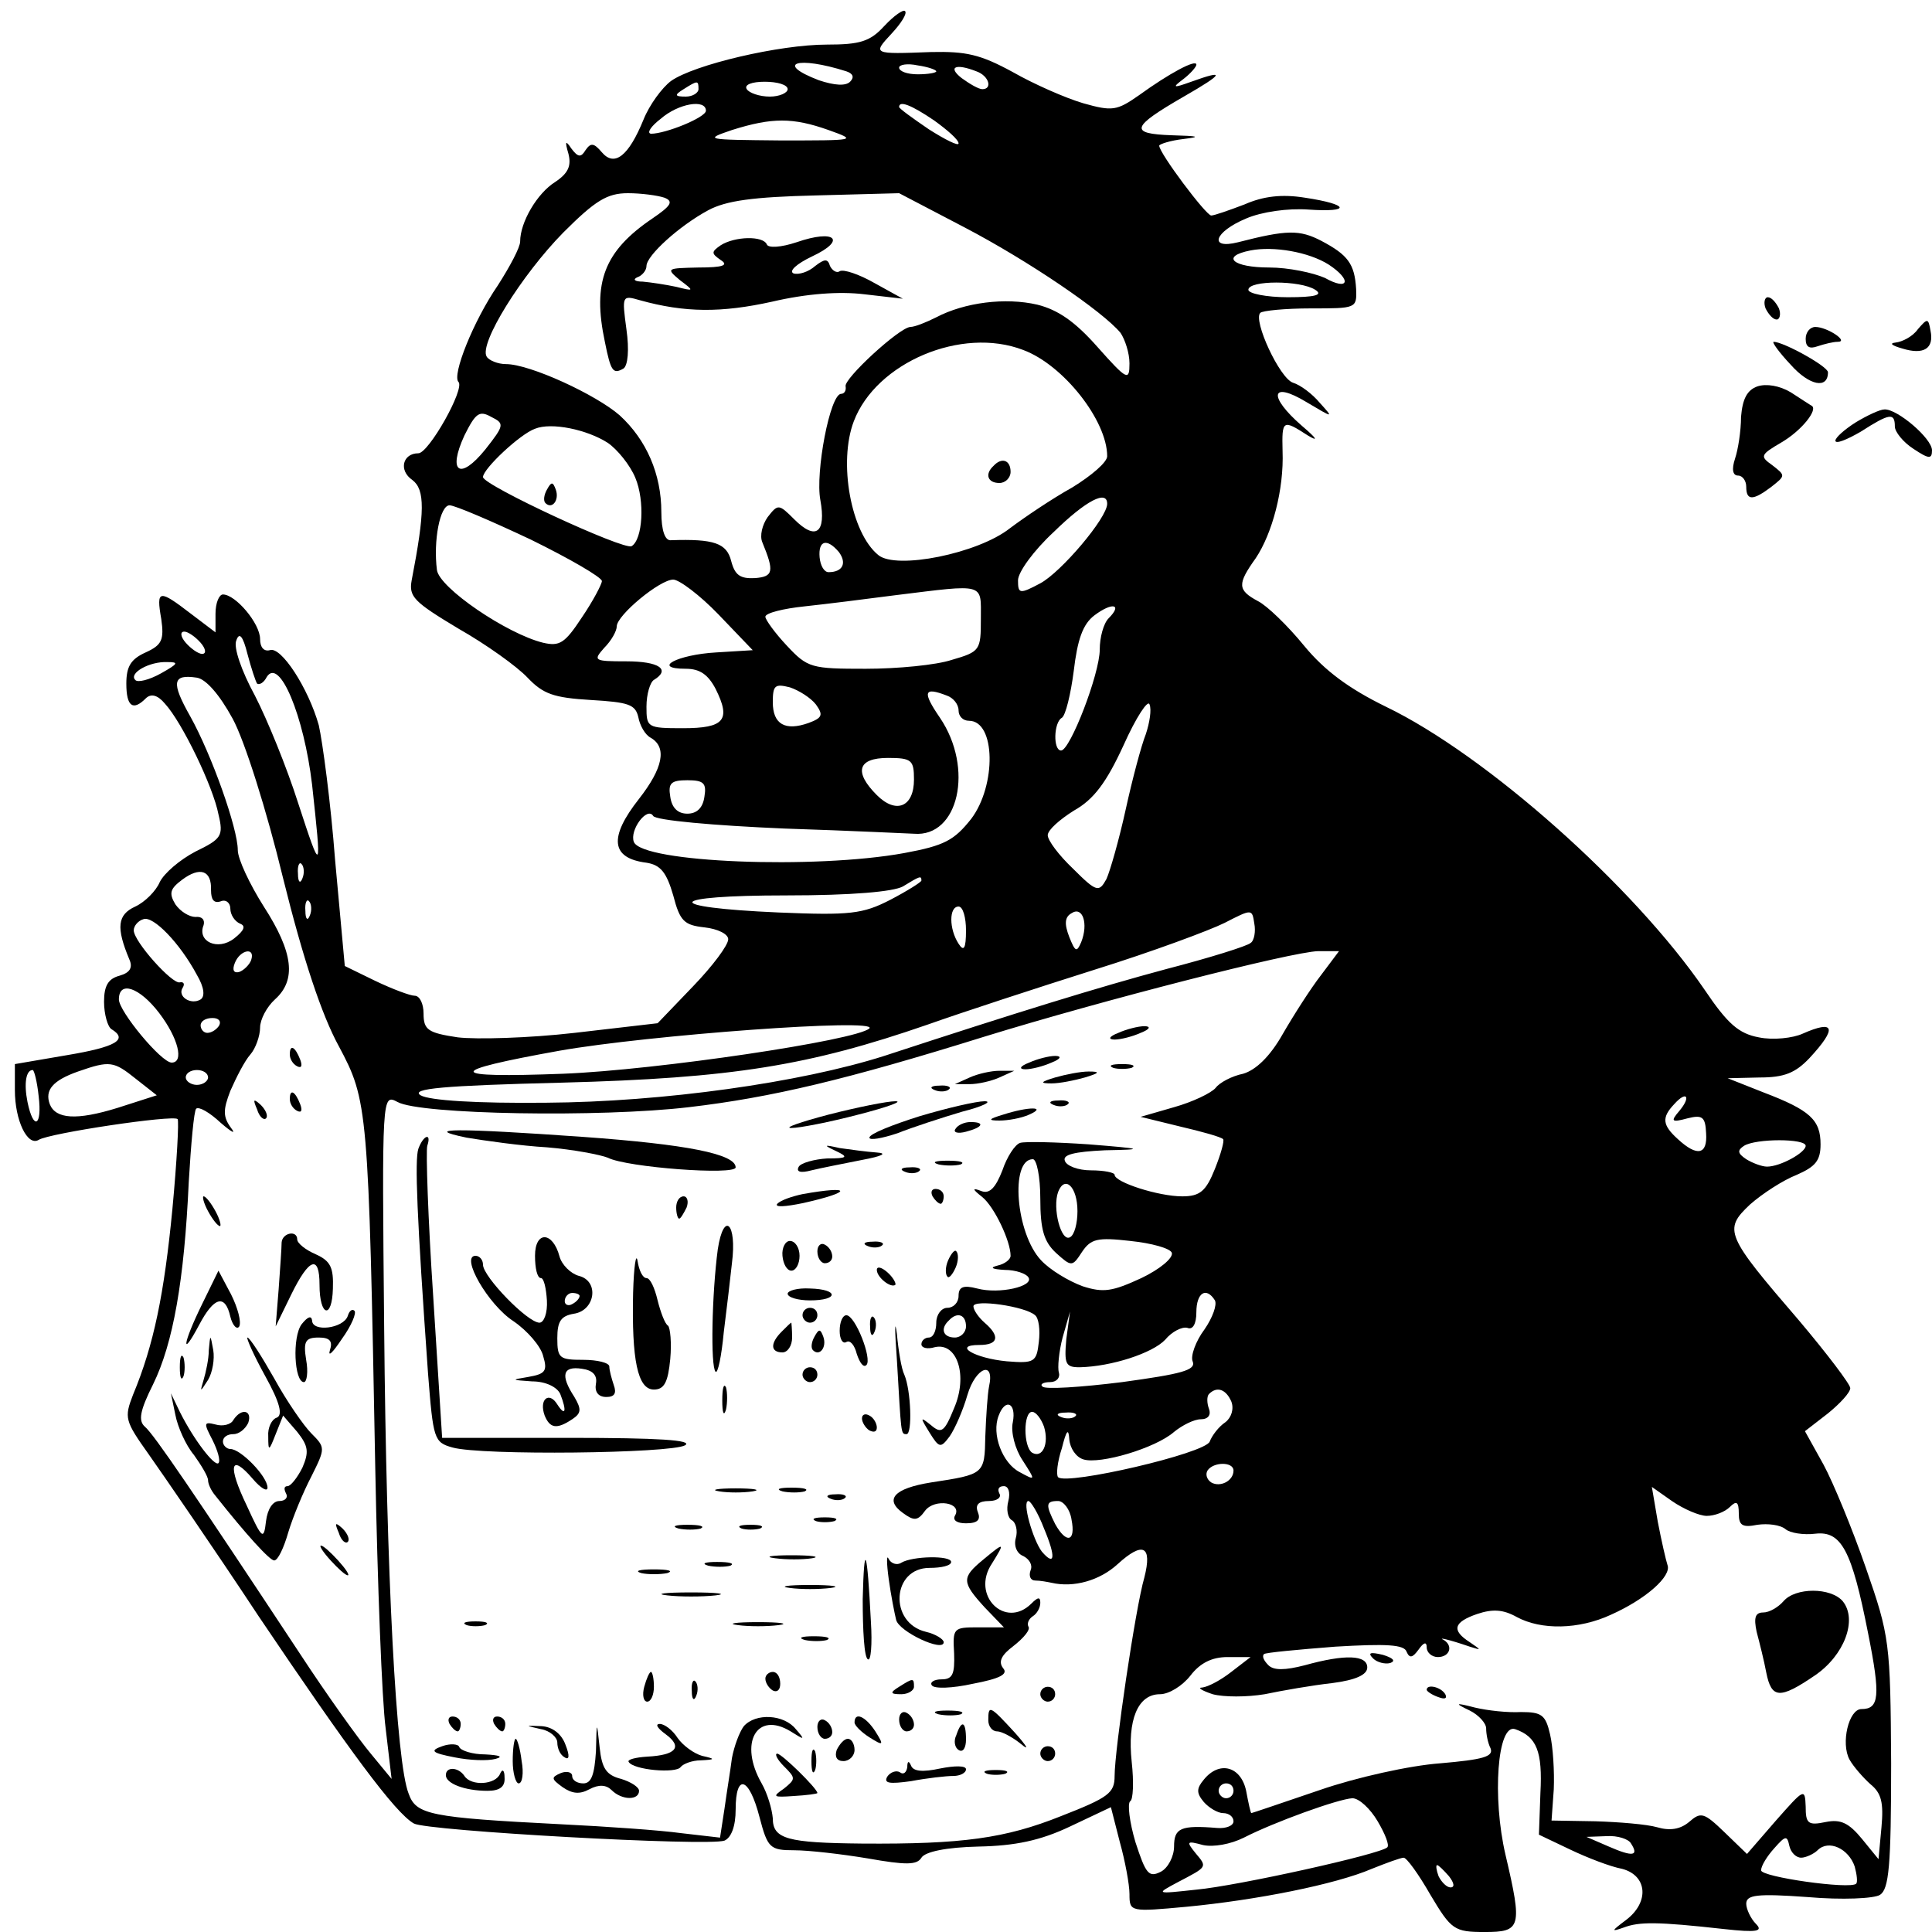 <?xml version="1.0" standalone="no"?>
<!DOCTYPE svg PUBLIC "-//W3C//DTD SVG 20010904//EN"
 "http://www.w3.org/TR/2001/REC-SVG-20010904/DTD/svg10.dtd">
<svg version="1.0" xmlns="http://www.w3.org/2000/svg"
 width="260pt" height="260pt" viewBox="0 0 260 260"
 preserveAspectRatio="xMidYMid meet">
<g transform="translate(0,260) scale(0.1,-0.1)"
fill="#000000" stroke="none">
<path d="M1190 2565 c-19 -21 -33 -25 -77 -25 -64 0 -179 -27 -210 -49 -12 -9
-29 -32 -37 -52 -20 -49 -39 -64 -56 -44 -11 13 -15 13 -22 3 -6 -10 -10 -10
-19 2 -8 12 -9 10 -4 -7 4 -16 0 -26 -18 -38 -24 -15 -47 -54 -47 -80 0 -8
-14 -34 -30 -59 -33 -48 -62 -121 -53 -130 9 -9 -40 -96 -54 -96 -21 0 -27
-23 -8 -36 17 -13 17 -42 -1 -135 -4 -22 3 -29 63 -65 37 -21 79 -51 93 -66
21 -22 35 -27 85 -30 51 -3 60 -6 64 -23 2 -11 9 -24 17 -28 22 -13 16 -41
-16 -82 -41 -52 -38 -80 10 -86 19 -3 27 -13 36 -44 9 -35 15 -40 42 -43 18
-2 32 -9 32 -16 0 -8 -21 -36 -47 -63 l-48 -50 -112 -13 c-61 -7 -132 -9 -157
-6 -40 6 -46 10 -46 32 0 13 -5 24 -12 24 -6 0 -30 9 -53 20 l-41 20 -13 142
c-6 79 -17 160 -22 182 -14 50 -51 107 -66 101 -8 -2 -13 4 -13 15 0 21 -33
60 -50 60 -5 0 -10 -11 -10 -26 l0 -25 -33 25 c-43 33 -47 33 -40 -7 4 -28 1
-35 -21 -45 -20 -9 -26 -19 -26 -42 0 -31 9 -37 26 -20 7 7 16 5 26 -7 23 -25
65 -112 72 -149 7 -29 4 -33 -31 -50 -21 -11 -42 -29 -48 -41 -5 -12 -20 -27
-33 -33 -24 -11 -26 -28 -8 -71 5 -11 1 -18 -13 -22 -15 -4 -21 -13 -21 -35 0
-17 5 -34 10 -37 23 -14 6 -24 -60 -35 l-70 -12 0 -35 c0 -41 17 -76 32 -67
14 9 181 34 187 28 2 -2 -1 -57 -7 -121 -11 -114 -25 -183 -53 -250 -12 -31
-11 -35 21 -80 19 -27 86 -124 148 -218 122 -181 184 -265 209 -279 18 -10
396 -31 418 -23 9 4 15 19 15 42 0 49 18 44 32 -10 11 -42 14 -45 47 -45 19 0
63 -5 99 -11 51 -9 66 -9 72 1 5 8 33 14 77 15 49 1 83 8 123 27 l55 26 12
-47 c7 -25 13 -57 13 -70 0 -24 1 -24 77 -17 94 9 200 30 249 51 20 8 39 15
43 15 4 0 20 -22 36 -50 28 -47 32 -50 73 -50 49 0 51 6 28 104 -18 77 -11
177 13 169 29 -10 37 -30 34 -86 l-2 -56 42 -20 c23 -11 54 -23 70 -26 34 -9
37 -45 5 -69 -20 -15 -20 -16 -3 -10 21 8 45 8 135 -2 45 -5 53 -3 43 7 -7 7
-13 20 -13 27 0 12 14 14 83 9 46 -4 89 -2 97 3 12 8 15 38 15 177 -1 163 -2
171 -34 263 -18 52 -44 115 -57 139 l-25 45 31 24 c16 13 30 28 30 34 0 5 -31
46 -69 91 -99 115 -102 122 -66 156 17 15 45 33 63 40 25 11 32 19 32 41 0 33
-14 46 -77 70 l-48 19 43 1 c33 0 48 6 67 26 38 41 34 52 -9 33 -13 -6 -40 -9
-59 -5 -27 5 -42 18 -73 64 -95 139 -294 316 -429 381 -49 24 -82 48 -110 82
-22 27 -50 54 -62 60 -28 15 -28 23 -3 58 22 33 38 92 36 144 -1 42 0 43 34
21 15 -9 12 -4 -8 13 -46 40 -42 61 6 32 37 -22 37 -22 18 -1 -10 12 -26 24
-36 27 -18 6 -54 84 -44 94 3 3 34 6 68 6 61 0 62 0 61 26 -2 34 -11 46 -47
65 -29 15 -46 15 -112 -2 -40 -10 -32 14 11 32 21 9 56 14 84 12 58 -4 55 7
-5 16 -31 5 -56 2 -81 -9 -21 -8 -41 -15 -45 -15 -7 0 -70 84 -70 94 0 2 15 7
33 9 24 3 20 4 -16 5 -58 2 -55 11 16 52 54 31 57 37 10 20 -25 -9 -26 -8 -10
4 9 7 17 16 17 19 0 8 -37 -12 -77 -41 -30 -21 -36 -22 -75 -11 -24 7 -67 26
-95 42 -44 24 -63 28 -110 27 -79 -3 -79 -3 -53 25 13 14 21 27 18 30 -2 3
-15 -6 -28 -20z m-51 -61 c9 -3 11 -8 5 -14 -6 -6 -21 -5 -42 2 -60 23 -29 33
37 12z m121 0 c0 -2 -11 -4 -25 -4 -14 0 -25 4 -25 9 0 4 11 6 25 3 14 -2 25
-6 25 -8z m54 0 c17 -6 22 -24 8 -24 -5 0 -17 7 -28 15 -19 15 -8 20 20 9z
m-374 -24 c0 -5 -8 -10 -17 -10 -15 0 -16 2 -3 10 19 12 20 12 20 0z m120 0
c0 -5 -11 -10 -24 -10 -14 0 -28 5 -31 10 -4 6 7 10 24 10 17 0 31 -4 31 -10z
m-110 -29 c0 -9 -54 -31 -74 -31 -6 1 0 10 13 20 24 21 61 27 61 11z m307 -13
c18 -13 33 -26 33 -31 0 -4 -18 5 -40 19 -22 15 -40 28 -40 30 0 9 16 3 47
-18z m-142 -13 c39 -14 38 -14 -65 -14 -101 1 -103 1 -65 14 54 17 82 17 130
0z m-221 -91 c13 -5 9 -11 -16 -28 -65 -44 -81 -86 -64 -166 8 -40 11 -44 25
-36 6 4 8 25 4 53 -6 45 -6 46 18 39 61 -17 110 -17 178 -2 47 11 91 14 124
10 l52 -6 -38 21 c-21 12 -42 19 -47 16 -4 -3 -10 1 -13 7 -3 10 -7 10 -20 0
-9 -8 -22 -12 -29 -10 -7 3 4 13 25 23 47 22 31 37 -21 19 -21 -7 -38 -8 -40
-3 -5 12 -43 11 -62 -1 -13 -9 -13 -11 0 -20 11 -7 3 -10 -30 -10 -43 -1 -44
-1 -25 -17 20 -15 19 -15 -5 -9 -14 3 -34 6 -45 7 -11 0 -14 3 -7 6 6 2 12 9
12 15 0 14 44 54 83 75 24 13 61 18 145 20 l112 3 88 -46 c86 -45 186 -113
210 -142 6 -9 12 -27 12 -41 0 -24 -3 -23 -43 22 -30 34 -53 50 -81 57 -43 10
-98 3 -136 -17 -14 -7 -29 -13 -35 -13 -15 -1 -90 -70 -87 -80 1 -6 -2 -10 -6
-10 -15 0 -35 -106 -28 -143 8 -44 -6 -55 -35 -26 -21 21 -22 21 -36 3 -7 -10
-11 -25 -7 -34 16 -39 15 -46 -10 -48 -20 -1 -27 4 -32 23 -6 24 -23 30 -81
28 -8 -1 -13 13 -13 38 0 51 -20 97 -56 130 -32 28 -121 69 -153 69 -11 0 -23
5 -26 10 -11 17 47 110 103 167 43 43 59 53 87 53 18 0 40 -3 49 -6z m894 -90
c32 -21 27 -36 -5 -18 -16 7 -49 14 -75 14 -49 0 -66 15 -25 23 31 6 78 -2
105 -19z m-18 -34 c11 -7 0 -10 -37 -10 -29 0 -53 5 -53 10 0 13 70 13 90 0z
m-393 -81 c54 -20 113 -95 113 -143 0 -8 -21 -26 -47 -42 -27 -15 -64 -40 -84
-55 -43 -34 -153 -56 -177 -36 -37 30 -54 125 -33 180 30 79 145 128 228 96z
m-724 -134 c-34 -42 -51 -31 -28 19 15 30 20 34 36 25 18 -9 18 -11 -8 -44z
m165 9 c13 -9 30 -30 37 -47 13 -31 10 -83 -5 -92 -10 -6 -200 82 -200 93 0
11 50 58 70 65 22 9 70 -1 98 -19z m672 -82 c0 -19 -62 -92 -90 -107 -28 -15
-30 -14 -30 4 0 11 21 40 48 65 44 43 72 57 72 38z m-776 -48 c53 -26 96 -51
96 -56 0 -4 -12 -27 -27 -49 -23 -35 -30 -39 -52 -34 -49 12 -140 74 -143 98
-5 39 4 87 17 87 7 0 56 -21 109 -46z m415 -17 c11 -15 5 -27 -14 -27 -6 0
-11 9 -12 20 -2 23 10 26 26 7z m-162 -84 l46 -48 -49 -3 c-53 -3 -88 -22 -41
-22 19 0 30 -8 40 -27 21 -42 12 -53 -44 -53 -48 0 -49 1 -49 29 0 17 5 33 10
36 23 14 7 25 -37 25 -44 0 -45 1 -30 18 10 10 17 23 17 29 0 15 58 63 76 63
8 0 36 -21 61 -47z m353 -6 c0 -42 -1 -44 -39 -55 -21 -7 -73 -12 -116 -12
-73 0 -78 1 -106 31 -16 17 -29 35 -29 39 0 5 24 11 53 14 28 3 84 10 122 15
122 15 115 17 115 -32z m172 1 c-7 -7 -12 -26 -12 -42 0 -33 -40 -136 -52
-136 -11 0 -10 38 1 44 5 3 12 32 16 63 5 42 12 63 28 75 24 18 38 15 19 -4z
m-1222 -33 c7 -8 8 -15 2 -15 -5 0 -15 7 -22 15 -7 8 -8 15 -2 15 5 0 15 -7
22 -15z m76 -55 c3 -2 9 1 13 9 17 27 50 -52 61 -145 13 -120 13 -122 -19 -24
-15 47 -41 111 -58 144 -18 33 -29 65 -25 74 4 12 9 6 15 -18 5 -19 11 -37 13
-40z m-129 14 c-16 -9 -32 -13 -35 -9 -9 9 19 25 43 24 16 0 15 -2 -8 -15z
m96 -61 c16 -29 46 -124 68 -215 27 -109 52 -184 75 -226 39 -73 40 -82 49
-567 3 -156 9 -314 14 -351 l8 -68 -28 34 c-16 19 -59 79 -95 134 -144 218
-197 296 -209 306 -9 8 -7 21 11 57 27 55 42 140 48 272 3 51 7 96 10 99 4 3
18 -5 33 -19 15 -13 21 -16 14 -7 -11 15 -11 24 -1 50 8 18 19 40 27 49 7 8
13 25 13 36 0 11 9 28 20 38 29 26 25 63 -15 125 -19 30 -35 64 -35 76 0 29
-35 128 -64 180 -26 46 -24 57 9 52 12 -2 30 -22 48 -55z m785 19 c10 -14 9
-18 -10 -25 -31 -11 -48 -2 -48 28 0 23 3 25 23 20 12 -4 28 -14 35 -23z m176
12 c9 -3 16 -12 16 -20 0 -8 6 -14 14 -14 36 0 37 -87 3 -132 -23 -29 -36 -36
-90 -46 -120 -22 -353 -13 -364 15 -6 16 18 48 26 35 3 -6 82 -13 176 -17 93
-3 172 -7 175 -7 60 -5 81 88 35 156 -24 35 -22 42 9 30z m268 -52 c-6 -15
-18 -60 -27 -101 -9 -41 -21 -83 -26 -94 -10 -18 -13 -18 -45 14 -19 18 -34
38 -34 45 0 7 16 21 35 33 27 15 44 38 67 88 17 38 33 62 35 55 3 -7 0 -25 -5
-40z m-312 -61 c0 -37 -24 -47 -50 -21 -31 31 -26 50 15 50 32 0 35 -3 35 -29z
m-282 -23 c-2 -15 -10 -23 -23 -23 -13 0 -21 8 -23 23 -3 18 1 22 23 22 22 0
26 -4 23 -22z m-541 -110 c-3 -8 -6 -5 -6 6 -1 11 2 17 5 13 3 -3 4 -12 1 -19z
m-123 -16 c0 -13 4 -18 13 -15 7 3 13 -2 13 -10 0 -8 6 -17 13 -20 8 -3 6 -9
-8 -20 -22 -17 -50 -4 -41 18 2 7 -2 12 -11 11 -8 0 -20 7 -27 17 -9 15 -7 21
9 33 24 18 40 13 39 -14z m956 13 c0 -2 -19 -14 -42 -26 -37 -19 -54 -21 -150
-17 -160 7 -153 23 10 23 89 0 144 5 157 12 23 14 25 15 25 8z m-823 -47 c-3
-8 -6 -5 -6 6 -1 11 2 17 5 13 3 -3 4 -12 1 -19z m883 -20 c0 -25 -3 -29 -10
-18 -13 20 -13 50 0 50 6 0 10 -15 10 -32z m155 -16 c-6 -14 -8 -13 -16 7 -7
18 -6 27 3 32 15 10 23 -14 13 -39z m228 -1 c-4 -4 -55 -20 -113 -35 -93 -25
-200 -58 -380 -117 -113 -36 -298 -62 -455 -63 -94 -1 -157 3 -169 10 -14 9
30 13 190 17 230 6 333 23 492 78 48 17 149 50 225 74 77 24 155 53 175 63 37
19 37 19 40 -1 2 -10 0 -23 -5 -26z m-1418 -43 c10 -17 11 -29 5 -33 -13 -8
-32 4 -24 16 3 5 1 8 -4 7 -10 -3 -62 55 -62 70 0 6 6 13 13 15 13 5 49 -32
72 -75z m73 20 c-2 -6 -10 -14 -16 -16 -7 -2 -10 2 -6 12 7 18 28 22 22 4z
m1440 -20 c-14 -18 -37 -54 -52 -80 -17 -30 -36 -48 -53 -53 -15 -3 -32 -12
-37 -19 -6 -7 -31 -19 -56 -26 l-45 -13 53 -13 c30 -7 55 -14 58 -17 2 -2 -3
-20 -11 -40 -12 -30 -20 -37 -44 -37 -32 0 -91 19 -91 29 0 3 -14 6 -32 6 -17
0 -33 6 -35 13 -3 8 12 12 54 14 54 1 53 2 -22 8 -44 3 -85 4 -92 2 -7 -2 -18
-19 -24 -37 -9 -23 -17 -32 -28 -28 -13 5 -13 3 1 -8 16 -13 38 -59 38 -79 0
-5 -8 -11 -17 -13 -12 -3 -8 -5 9 -6 15 0 29 -5 32 -10 8 -12 -39 -23 -69 -15
-19 5 -25 2 -25 -10 0 -9 -7 -16 -15 -16 -8 0 -15 -9 -15 -20 0 -11 -4 -20
-10 -20 -5 0 -10 -4 -10 -9 0 -5 8 -7 18 -4 30 7 45 -38 26 -82 -13 -32 -17
-35 -31 -23 -15 12 -15 11 -2 -10 13 -21 15 -21 27 -5 7 10 18 35 24 56 11 37
37 47 29 11 -2 -10 -4 -40 -5 -67 -1 -51 -1 -51 -73 -62 -50 -8 -63 -23 -38
-41 15 -11 20 -11 30 3 13 17 51 11 40 -7 -3 -6 3 -10 15 -10 16 0 20 5 16 15
-4 10 1 15 15 15 11 0 17 5 14 10 -3 6 -1 10 6 10 6 0 9 -8 6 -20 -3 -11 -1
-23 5 -26 5 -3 8 -14 5 -24 -3 -11 2 -21 10 -24 8 -4 13 -12 10 -19 -3 -8 0
-14 6 -14 7 0 17 -2 22 -3 30 -7 65 3 89 25 34 31 47 25 36 -18 -12 -41 -40
-232 -40 -267 0 -23 -8 -29 -72 -54 -75 -30 -133 -38 -268 -37 -100 1 -120 6
-120 34 -1 12 -7 33 -15 47 -31 54 -7 98 39 70 19 -12 20 -12 7 3 -16 20 -54
22 -70 4 -6 -8 -13 -27 -16 -43 -2 -16 -7 -46 -10 -68 l-6 -39 -52 6 c-29 4
-101 9 -162 12 -177 9 -195 13 -205 41 -17 42 -30 295 -33 626 -3 316 -3 316
18 305 30 -17 274 -21 392 -7 111 13 212 37 398 95 159 49 413 114 449 115
l28 0 -24 -32z m-1564 -51 c26 -34 34 -67 17 -67 -14 0 -71 69 -71 85 0 26 28
16 54 -18z m81 -17 c-3 -5 -10 -10 -16 -10 -5 0 -9 5 -9 10 0 6 7 10 16 10 8
0 12 -4 9 -10z m875 -4 c-17 -16 -286 -56 -412 -61 -159 -6 -161 3 -5 31 119
21 430 44 417 30z m-987 -68 l28 -22 -53 -17 c-55 -17 -83 -15 -91 5 -7 19 4
32 38 44 43 15 48 14 78 -10z m-131 -23 c5 -41 -7 -47 -15 -8 -5 25 -2 43 7
43 2 0 6 -16 8 -35z m228 25 c0 -5 -7 -10 -15 -10 -8 0 -15 5 -15 10 0 6 7 10
15 10 8 0 15 -4 15 -10z m1980 -45 c-12 -14 -11 -16 11 -10 20 5 24 2 25 -20
2 -29 -12 -32 -38 -8 -21 19 -22 29 -5 47 17 19 23 10 7 -9z m170 -47 c0 -9
-34 -28 -52 -28 -7 0 -20 5 -28 10 -12 8 -12 12 -3 18 16 10 83 10 83 0z
m-1030 -71 c0 -42 5 -58 21 -73 21 -19 22 -19 35 1 12 18 21 20 65 15 29 -3
54 -10 56 -16 2 -7 -16 -22 -41 -34 -39 -18 -51 -20 -79 -11 -19 7 -44 22 -56
35 -34 36 -42 136 -11 136 5 0 10 -23 10 -53z m50 -17 c0 -16 -4 -32 -10 -35
-12 -7 -24 39 -16 61 9 23 26 7 26 -26z m185 -120 c3 -6 -3 -23 -14 -39 -12
-16 -19 -36 -16 -43 5 -12 -15 -17 -95 -28 -56 -7 -104 -10 -107 -6 -4 3 1 6
10 6 9 0 14 6 12 13 -2 6 0 28 5 47 l10 35 -5 -37 c-3 -34 -1 -38 18 -38 43 1
98 19 115 37 9 11 23 18 30 16 7 -3 12 5 12 21 0 26 13 35 25 16z m-242 -20
c5 -4 7 -20 5 -36 -3 -27 -6 -29 -43 -26 -43 4 -74 22 -37 22 26 0 28 12 7 30
-8 7 -15 17 -15 22 0 10 70 0 83 -12z m-93 -15 c0 -8 -7 -15 -15 -15 -16 0
-20 12 -8 23 11 12 23 8 23 -8z m357 -101 c4 -10 0 -22 -8 -28 -9 -6 -18 -18
-21 -26 -6 -16 -192 -59 -204 -48 -3 3 -1 21 5 39 6 24 9 28 10 12 1 -12 9
-24 19 -27 22 -7 97 15 122 37 11 9 27 17 36 17 10 0 14 6 11 14 -3 8 -3 17 0
20 11 11 23 6 30 -10z m-294 -28 c-3 -13 3 -36 13 -51 18 -28 18 -28 -4 -16
-23 12 -38 51 -28 76 9 24 24 17 19 -9z m42 -6 c7 -23 -2 -43 -16 -35 -12 8
-12 55 0 55 5 0 12 -9 16 -20z m42 14 c-3 -3 -12 -4 -19 -1 -8 3 -5 6 6 6 11
1 17 -2 13 -5z m213 -73 c0 -14 -18 -23 -30 -16 -6 4 -8 11 -5 16 8 12 35 12
35 0z m637 -61 c10 0 24 5 31 12 9 9 12 7 12 -9 0 -16 5 -19 25 -15 14 2 31 0
38 -6 6 -5 24 -8 40 -6 35 4 49 -22 71 -134 17 -85 15 -102 -9 -102 -17 0 -28
-46 -16 -68 5 -9 18 -24 28 -33 15 -12 18 -25 15 -58 l-4 -43 -22 27 c-18 22
-29 27 -49 23 -24 -5 -27 -2 -27 21 -1 25 -2 24 -40 -19 l-39 -45 -30 29 c-28
27 -32 28 -48 14 -12 -10 -26 -12 -43 -7 -14 4 -51 7 -83 8 l-59 1 3 42 c1 24
-1 57 -5 74 -6 26 -11 30 -39 30 -18 -1 -45 2 -62 6 -27 7 -28 6 -7 -4 12 -6
22 -17 22 -24 0 -7 2 -19 6 -27 4 -11 -10 -15 -68 -20 -41 -3 -113 -19 -162
-36 -50 -17 -91 -31 -92 -31 -1 0 -4 14 -7 30 -7 33 -36 41 -57 15 -10 -12
-10 -18 0 -30 7 -8 19 -15 26 -15 8 0 14 -5 14 -11 0 -6 -10 -10 -22 -9 -49 4
-58 0 -58 -25 0 -13 -8 -29 -18 -34 -16 -8 -20 -3 -34 40 -8 27 -11 52 -7 55
4 2 5 26 2 53 -6 56 8 91 38 91 12 0 30 11 41 25 13 17 29 25 50 25 l31 0 -26
-20 c-14 -11 -31 -20 -39 -21 -7 0 -1 -4 14 -9 15 -4 46 -4 70 0 24 5 64 12
91 15 31 4 47 11 47 21 0 17 -30 18 -84 3 -27 -7 -42 -7 -49 0 -6 6 -9 12 -6
15 2 2 45 6 96 10 68 4 93 3 96 -7 4 -9 8 -8 16 3 7 10 11 11 11 3 0 -7 7 -13
15 -13 16 0 21 15 8 23 -9 4 6 1 35 -9 16 -5 16 -5 0 6 -25 16 -22 27 10 38
21 7 35 6 53 -4 33 -18 84 -17 127 3 47 21 82 52 76 67 -2 6 -8 32 -13 58 l-8
47 27 -19 c16 -11 37 -20 47 -20z m-892 -17 c16 -38 15 -52 -3 -31 -12 16 -27
68 -18 68 3 0 13 -16 21 -37z m37 12 c6 -30 -7 -33 -22 -6 -13 26 -13 31 4 31
7 0 16 -11 18 -25z m218 -365 c0 -5 -4 -10 -10 -10 -5 0 -10 5 -10 10 0 6 5
10 10 10 6 0 10 -4 10 -10z m194 -41 c10 -17 16 -32 13 -35 -8 -9 -202 -52
-257 -57 -55 -6 -55 -6 -25 10 40 21 40 20 24 39 -13 16 -12 17 10 11 14 -3
37 1 55 10 41 21 127 52 146 53 9 0 24 -14 34 -31z m341 -30 c11 -17 2 -18
-30 -4 l-30 13 27 1 c15 1 30 -4 33 -10z m229 -19 c6 0 17 5 22 10 15 15 42 2
50 -22 3 -11 4 -21 2 -23 -8 -8 -128 9 -128 18 0 6 8 19 18 30 15 17 17 17 20
3 2 -9 9 -16 16 -16z m-474 -25 c7 -9 8 -15 2 -15 -5 0 -12 7 -16 15 -3 8 -4
15 -2 15 2 0 9 -7 16 -15z"/>
<path d="M1337 1973 c-12 -11 -8 -23 8 -23 8 0 15 7 15 15 0 16 -12 20 -23 8z"/>
<path d="M736 1941 c-4 -7 -5 -15 -2 -18 9 -9 19 4 14 18 -4 11 -6 11 -12 0z"/>
<path d="M390 1181 c0 -6 4 -13 10 -16 6 -3 7 1 4 9 -7 18 -14 21 -14 7z"/>
<path d="M390 1121 c0 -6 4 -13 10 -16 6 -3 7 1 4 9 -7 18 -14 21 -14 7z"/>
<path d="M346 1107 c3 -10 9 -15 12 -12 3 3 0 11 -7 18 -10 9 -11 8 -5 -6z"/>
<path d="M280 970 c6 -11 13 -20 16 -20 2 0 0 9 -6 20 -6 11 -13 20 -16 20 -2
0 0 -9 6 -20z"/>
<path d="M379 928 c0 -7 -2 -35 -4 -63 l-4 -50 21 43 c24 49 38 54 38 13 0
-43 17 -47 18 -5 1 28 -3 37 -23 46 -14 6 -25 15 -25 20 0 13 -20 9 -21 -4z"/>
<path d="M272 845 c-26 -53 -29 -75 -4 -28 20 38 35 42 42 11 3 -12 9 -18 12
-13 3 6 -2 25 -11 43 l-17 32 -22 -45z"/>
<path d="M468 829 c-6 -17 -48 -22 -48 -6 -1 7 -6 5 -14 -5 -13 -17 -10 -78 3
-78 4 0 6 14 3 30 -4 25 -1 30 17 30 15 0 19 -5 15 -17 -3 -10 4 -3 16 15 13
18 20 35 17 38 -3 3 -7 0 -9 -7z"/>
<path d="M281 783 c0 -12 -4 -30 -7 -40 -5 -17 -5 -17 6 0 6 10 9 28 7 40 -4
22 -4 22 -6 0z"/>
<path d="M357 748 c20 -36 24 -53 15 -56 -6 -2 -12 -13 -11 -25 0 -21 1 -20
10 3 l10 25 19 -22 c15 -19 16 -27 7 -48 -7 -14 -16 -25 -20 -25 -5 0 -5 -4
-2 -10 3 -5 -1 -10 -9 -10 -9 0 -16 -11 -18 -27 -3 -26 -5 -25 -26 21 -26 54
-22 71 8 36 11 -13 20 -18 20 -12 0 15 -36 52 -50 52 -5 0 -10 5 -10 10 0 6 6
10 14 10 8 0 16 7 20 15 6 17 -9 21 -20 4 -3 -6 -14 -9 -24 -6 -16 4 -16 2 -4
-21 7 -14 11 -28 8 -31 -5 -5 -33 31 -52 69 l-12 25 6 -29 c3 -16 14 -41 25
-54 10 -14 19 -29 19 -34 0 -5 4 -14 10 -21 42 -53 73 -87 79 -87 5 0 13 17
19 38 6 20 20 54 31 75 19 38 19 39 0 58 -10 10 -33 43 -50 74 -17 30 -33 55
-36 55 -2 0 8 -23 24 -52z"/>
<path d="M242 760 c0 -14 2 -19 5 -12 2 6 2 18 0 25 -3 6 -5 1 -5 -13z"/>
<path d="M456 537 c3 -10 9 -15 12 -12 3 3 0 11 -7 18 -10 9 -11 8 -5 -6z"/>
<path d="M445 500 c10 -11 20 -20 23 -20 3 0 -3 9 -13 20 -10 11 -20 20 -23
20 -3 0 3 -9 13 -20z"/>
<path d="M1505 1210 c-13 -5 -14 -9 -5 -9 8 0 24 4 35 9 13 5 14 9 5 9 -8 0
-24 -4 -35 -9z"/>
<path d="M1385 1170 c-13 -5 -14 -9 -5 -9 8 0 24 4 35 9 13 5 14 9 5 9 -8 0
-24 -4 -35 -9z"/>
<path d="M1498 1163 c6 -2 18 -2 25 0 6 3 1 5 -13 5 -14 0 -19 -2 -12 -5z"/>
<path d="M1305 1150 l-20 -9 20 0 c11 0 29 4 40 9 l20 9 -20 0 c-11 0 -29 -4
-40 -9z"/>
<path d="M1420 1150 c-20 -6 -21 -8 -5 -8 11 0 31 4 45 8 20 6 21 8 5 8 -11 0
-31 -4 -45 -8z"/>
<path d="M1258 1133 c7 -3 16 -2 19 1 4 3 -2 6 -13 5 -11 0 -14 -3 -6 -6z"/>
<path d="M1115 1100 c-38 -10 -61 -18 -50 -18 11 0 52 8 90 18 39 10 61 18 50
18 -11 0 -51 -8 -90 -18z"/>
<path d="M1238 1098 c-38 -12 -68 -24 -68 -29 0 -4 17 -1 38 6 20 8 60 21 87
29 28 7 41 14 30 14 -11 0 -50 -9 -87 -20z"/>
<path d="M1418 1113 c7 -3 16 -2 19 1 4 3 -2 6 -13 5 -11 0 -14 -3 -6 -6z"/>
<path d="M1350 1100 c-20 -6 -21 -8 -5 -8 11 0 29 3 40 8 25 11 -1 11 -35 0z"/>
<path d="M1286 1081 c-4 -5 3 -7 14 -4 23 6 26 13 6 13 -8 0 -17 -4 -20 -9z"/>
<path d="M628 1069 c24 -4 73 -11 108 -13 36 -3 72 -10 82 -14 25 -13 172 -24
172 -13 0 18 -66 31 -205 41 -170 12 -220 12 -157 -1z"/>
<path d="M563 1054 c-5 -15 -2 -91 13 -302 7 -89 8 -93 33 -100 39 -11 294 -8
313 3 11 7 -36 10 -155 10 l-172 0 -12 190 c-7 105 -10 196 -8 203 6 18 -5 15
-12 -4z"/>
<path d="M1125 1051 c17 -8 16 -10 -12 -10 -17 -1 -35 -6 -38 -11 -4 -7 2 -9
17 -5 12 3 43 9 68 14 27 5 35 9 20 10 -14 1 -36 4 -50 6 -22 5 -22 4 -5 -4z"/>
<path d="M1263 1033 c9 -2 23 -2 30 0 6 3 -1 5 -18 5 -16 0 -22 -2 -12 -5z"/>
<path d="M1218 1023 c7 -3 16 -2 19 1 4 3 -2 6 -13 5 -11 0 -14 -3 -6 -6z"/>
<path d="M1080 993 c-14 -3 -29 -8 -34 -13 -4 -5 11 -4 35 1 67 15 66 24 -1
12z"/>
<path d="M1255 990 c3 -5 8 -10 11 -10 2 0 4 5 4 10 0 6 -5 10 -11 10 -5 0 -7
-4 -4 -10z"/>
<path d="M910 975 c0 -8 2 -15 4 -15 2 0 6 7 10 15 3 8 1 15 -4 15 -6 0 -10
-7 -10 -15z"/>
<path d="M966 919 c-8 -60 -10 -158 -3 -165 3 -3 8 21 11 53 4 32 9 74 11 93
7 54 -11 71 -19 19z"/>
<path d="M720 910 c0 -17 3 -30 8 -30 4 0 7 -14 8 -30 1 -17 -4 -30 -10 -30
-16 0 -76 62 -76 78 0 7 -5 12 -10 12 -21 0 17 -66 51 -88 19 -13 37 -34 40
-47 6 -20 3 -24 -20 -28 -24 -4 -23 -4 5 -6 19 0 34 -8 38 -17 9 -23 7 -31 -4
-14 -11 18 -25 7 -17 -15 7 -17 16 -19 37 -5 12 8 13 13 3 30 -19 29 -16 42
10 38 15 -2 21 -9 19 -20 -2 -11 3 -18 14 -18 11 0 14 5 10 16 -3 9 -6 20 -6
25 0 5 -16 9 -35 9 -32 0 -35 2 -35 29 0 23 5 30 22 33 29 4 35 44 7 51 -11 3
-23 15 -26 26 -9 34 -33 35 -33 1z m60 -54 c0 -3 -4 -8 -10 -11 -5 -3 -10 -1
-10 4 0 6 5 11 10 11 6 0 10 -2 10 -4z"/>
<path d="M1053 910 c1 -11 6 -20 12 -20 6 0 11 9 11 20 0 11 -6 20 -13 20 -6
0 -11 -9 -10 -20z"/>
<path d="M1100 916 c0 -9 5 -16 10 -16 6 0 10 4 10 9 0 6 -4 13 -10 16 -5 3
-10 -1 -10 -9z"/>
<path d="M1168 923 c7 -3 16 -2 19 1 4 3 -2 6 -13 5 -11 0 -14 -3 -6 -6z"/>
<path d="M852 860 c-2 -90 6 -130 28 -130 14 0 19 10 22 41 2 22 0 42 -3 45
-4 2 -10 18 -14 34 -4 17 -10 30 -15 30 -5 0 -10 10 -12 23 -2 12 -5 -7 -6
-43z"/>
<path d="M1276 904 c-4 -9 -4 -19 -1 -22 2 -3 7 3 11 12 4 9 4 19 1 22 -2 3
-7 -3 -11 -12z"/>
<path d="M1180 891 c0 -10 19 -25 25 -20 1 2 -3 10 -11 17 -8 7 -14 8 -14 3z"/>
<path d="M1060 859 c0 -5 14 -9 30 -9 39 0 39 15 0 16 -17 1 -30 -3 -30 -7z"/>
<path d="M1207 770 c6 -101 5 -100 13 -100 8 0 6 59 -3 80 -4 8 -8 33 -10 55
-3 22 -3 6 0 -35z"/>
<path d="M1080 830 c0 -5 5 -10 10 -10 6 0 10 5 10 10 0 6 -4 10 -10 10 -5 0
-10 -4 -10 -10z"/>
<path d="M1130 809 c0 -11 4 -18 9 -15 5 3 11 -4 14 -16 4 -12 9 -19 13 -15 8
8 -15 67 -27 67 -5 0 -9 -9 -9 -21z"/>
<path d="M1171 814 c0 -11 3 -14 6 -6 3 7 2 16 -1 19 -3 4 -6 -2 -5 -13z"/>
<path d="M1052 808 c-16 -16 -15 -28 1 -28 7 0 13 9 13 20 0 11 -1 20 -1 20
-1 0 -6 -5 -13 -12z"/>
<path d="M1096 801 c-4 -7 -5 -15 -2 -18 9 -9 19 4 14 18 -4 11 -6 11 -12 0z"/>
<path d="M1080 750 c0 -5 5 -10 10 -10 6 0 10 5 10 10 0 6 -4 10 -10 10 -5 0
-10 -4 -10 -10z"/>
<path d="M972 715 c0 -16 2 -22 5 -12 2 9 2 23 0 30 -3 6 -5 -1 -5 -18z"/>
<path d="M1160 691 c0 -5 5 -13 10 -16 6 -3 10 -2 10 4 0 5 -4 13 -10 16 -5 3
-10 2 -10 -4z"/>
<path d="M968 593 c12 -2 32 -2 45 0 12 2 2 4 -23 4 -25 0 -35 -2 -22 -4z"/>
<path d="M1053 593 c9 -2 23 -2 30 0 6 3 -1 5 -18 5 -16 0 -22 -2 -12 -5z"/>
<path d="M1118 583 c7 -3 16 -2 19 1 4 3 -2 6 -13 5 -11 0 -14 -3 -6 -6z"/>
<path d="M1098 553 c6 -2 18 -2 25 0 6 3 1 5 -13 5 -14 0 -19 -2 -12 -5z"/>
<path d="M913 543 c9 -2 23 -2 30 0 6 3 -1 5 -18 5 -16 0 -22 -2 -12 -5z"/>
<path d="M998 543 c6 -2 18 -2 25 0 6 3 1 5 -13 5 -14 0 -19 -2 -12 -5z"/>
<path d="M1161 448 c0 -42 2 -79 7 -81 4 -3 6 20 4 51 -5 98 -9 110 -11 30z"/>
<path d="M1323 501 c-29 -24 -29 -30 2 -64 l26 -27 -35 0 c-33 0 -34 -1 -32
-35 1 -28 -2 -35 -17 -35 -10 0 -16 -4 -13 -8 3 -5 28 -4 55 2 37 7 48 13 41
21 -7 9 -2 18 14 30 14 11 23 22 20 26 -2 4 0 10 6 14 5 3 10 11 10 18 0 8 -3
8 -12 -1 -35 -35 -82 11 -53 54 18 29 17 29 -12 5z"/>
<path d="M1043 503 c15 -2 37 -2 50 0 12 2 0 4 -28 4 -27 0 -38 -2 -22 -4z"/>
<path d="M1196 475 c3 -22 8 -47 10 -55 4 -16 64 -44 64 -30 0 4 -11 11 -24
14 -50 12 -46 86 5 86 16 0 29 3 29 8 0 9 -52 8 -67 -1 -6 -4 -14 -1 -17 5 -3
7 -3 -5 0 -27z"/>
<path d="M953 493 c9 -2 23 -2 30 0 6 3 -1 5 -18 5 -16 0 -22 -2 -12 -5z"/>
<path d="M863 483 c9 -2 25 -2 35 0 9 3 1 5 -18 5 -19 0 -27 -2 -17 -5z"/>
<path d="M1063 463 c15 -2 39 -2 55 0 15 2 2 4 -28 4 -30 0 -43 -2 -27 -4z"/>
<path d="M898 453 c17 -2 47 -2 65 0 17 2 3 4 -33 4 -36 0 -50 -2 -32 -4z"/>
<path d="M628 413 c6 -2 18 -2 25 0 6 3 1 5 -13 5 -14 0 -19 -2 -12 -5z"/>
<path d="M993 413 c15 -2 39 -2 55 0 15 2 2 4 -28 4 -30 0 -43 -2 -27 -4z"/>
<path d="M1083 393 c9 -2 23 -2 30 0 6 3 -1 5 -18 5 -16 0 -22 -2 -12 -5z"/>
<path d="M867 330 c-3 -11 -1 -20 4 -20 5 0 9 9 9 20 0 11 -2 20 -4 20 -2 0
-6 -9 -9 -20z"/>
<path d="M1030 341 c0 -6 5 -13 10 -16 6 -3 10 1 10 9 0 9 -4 16 -10 16 -5 0
-10 -4 -10 -9z"/>
<path d="M931 324 c0 -11 3 -14 6 -6 3 7 2 16 -1 19 -3 4 -6 -2 -5 -13z"/>
<path d="M1210 330 c-13 -8 -12 -10 3 -10 9 0 17 5 17 10 0 12 -1 12 -20 0z"/>
<path d="M1400 320 c0 -5 5 -10 10 -10 6 0 10 5 10 10 0 6 -4 10 -10 10 -5 0
-10 -4 -10 -10z"/>
<path d="M1210 286 c0 -9 5 -16 10 -16 6 0 10 4 10 9 0 6 -4 13 -10 16 -5 3
-10 -1 -10 -9z"/>
<path d="M1263 293 c9 -2 23 -2 30 0 6 3 -1 5 -18 5 -16 0 -22 -2 -12 -5z"/>
<path d="M1330 285 c0 -8 5 -15 12 -15 6 0 21 -8 32 -17 12 -10 8 -3 -8 15
-34 37 -36 38 -36 17z"/>
<path d="M605 280 c3 -5 8 -10 11 -10 2 0 4 5 4 10 0 6 -5 10 -11 10 -5 0 -7
-4 -4 -10z"/>
<path d="M665 280 c3 -5 8 -10 11 -10 2 0 4 5 4 10 0 6 -5 10 -11 10 -5 0 -7
-4 -4 -10z"/>
<path d="M1100 276 c0 -9 5 -16 10 -16 6 0 10 4 10 9 0 6 -4 13 -10 16 -5 3
-10 -1 -10 -9z"/>
<path d="M1150 282 c0 -4 9 -13 20 -20 19 -12 20 -11 8 8 -13 20 -28 27 -28
12z"/>
<path d="M728 273 c12 -2 22 -11 22 -18 0 -8 4 -17 10 -20 6 -4 7 2 1 17 -5
14 -17 24 -32 25 -23 1 -23 1 -1 -4z"/>
<path d="M802 243 c-2 -31 -6 -43 -17 -43 -8 0 -15 4 -15 10 0 5 -7 7 -15 4
-14 -6 -13 -8 2 -19 13 -9 23 -10 36 -3 13 7 23 6 30 -1 14 -14 37 -14 37 -1
0 5 -11 12 -24 16 -20 5 -26 14 -29 42 -4 37 -4 37 -5 -5z"/>
<path d="M896 266 c23 -17 14 -28 -25 -30 -16 -1 -27 -4 -25 -7 6 -11 64 -16
70 -7 3 4 15 9 27 9 20 1 20 2 2 6 -11 3 -26 14 -33 24 -7 11 -18 19 -24 19
-7 0 -3 -6 8 -14z"/>
<path d="M1287 265 c-4 -8 -2 -17 3 -20 6 -4 10 3 10 14 0 25 -6 27 -13 6z"/>
<path d="M595 250 c-17 -6 -14 -9 17 -15 20 -4 44 -5 55 -2 11 3 5 5 -14 6
-17 0 -33 5 -35 10 -1 4 -12 5 -23 1z"/>
<path d="M690 230 c0 -16 4 -30 8 -30 5 0 7 14 4 30 -2 17 -6 30 -8 30 -2 0
-4 -13 -4 -30z"/>
<path d="M1126 245 c-3 -9 0 -15 9 -15 8 0 15 7 15 15 0 8 -4 15 -9 15 -5 0
-11 -7 -15 -15z"/>
<path d="M1092 230 c0 -14 2 -19 5 -12 2 6 2 18 0 25 -3 6 -5 1 -5 -13z"/>
<path d="M1400 240 c0 -5 5 -10 10 -10 6 0 10 5 10 10 0 6 -4 10 -10 10 -5 0
-10 -4 -10 -10z"/>
<path d="M1055 223 c16 -16 16 -17 0 -30 -16 -11 -15 -12 13 -10 18 1 32 3 32
4 0 6 -48 53 -54 53 -4 0 0 -8 9 -17z"/>
<path d="M1221 222 c-1 -7 -5 -11 -10 -7 -5 3 -13 0 -17 -6 -5 -9 3 -10 32 -6
21 4 47 7 57 7 9 0 17 4 17 9 0 5 -15 5 -35 1 -23 -5 -36 -4 -39 4 -3 7 -5 6
-5 -2z"/>
<path d="M600 211 c0 -11 25 -21 56 -21 16 0 24 5 23 18 0 10 -3 12 -6 5 -6
-15 -39 -17 -48 -3 -8 12 -25 13 -25 1z"/>
<path d="M1328 213 c6 -2 18 -2 25 0 6 3 1 5 -13 5 -14 0 -19 -2 -12 -5z"/>
<path d="M2400 445 c-7 -8 -19 -15 -27 -15 -11 0 -13 -7 -9 -26 4 -15 10 -39
13 -55 7 -35 18 -36 65 -4 40 27 58 75 38 100 -16 19 -64 19 -80 0z"/>
<path d="M1848 368 c5 -5 16 -8 23 -6 8 3 3 7 -10 11 -17 4 -21 3 -13 -5z"/>
<path d="M1920 326 c0 -2 7 -7 16 -10 8 -3 12 -2 9 4 -6 10 -25 14 -25 6z"/>
<path d="M2376 2185 c4 -8 10 -15 15 -15 4 0 6 7 3 15 -4 8 -10 15 -15 15 -4
0 -6 -7 -3 -15z"/>
<path d="M2581 2157 c-7 -10 -21 -17 -30 -18 -9 -1 -5 -4 9 -8 29 -9 43 0 38
24 -3 17 -4 17 -17 2z"/>
<path d="M2430 2144 c0 -11 5 -14 16 -10 9 3 21 6 27 6 16 0 -14 20 -30 20 -7
0 -13 -7 -13 -16z"/>
<path d="M2410 2109 c25 -28 50 -33 50 -10 0 8 -60 41 -73 41 -3 0 7 -14 23
-31z"/>
<path d="M2365 2080 c-14 -5 -20 -17 -22 -41 0 -19 -4 -44 -8 -56 -5 -15 -3
-23 4 -23 6 0 11 -7 11 -15 0 -19 9 -19 34 0 19 15 19 15 1 29 -17 12 -16 14
13 31 27 16 49 44 40 49 -2 1 -14 9 -28 18 -15 9 -33 12 -45 8z"/>
<path d="M2498 2032 c-16 -10 -28 -21 -28 -25 0 -5 15 1 34 12 39 25 46 26 46
7 0 -7 11 -21 25 -30 21 -14 25 -14 25 -2 0 16 -47 56 -64 55 -6 0 -23 -8 -38
-17z"/>
</g>
</svg>
